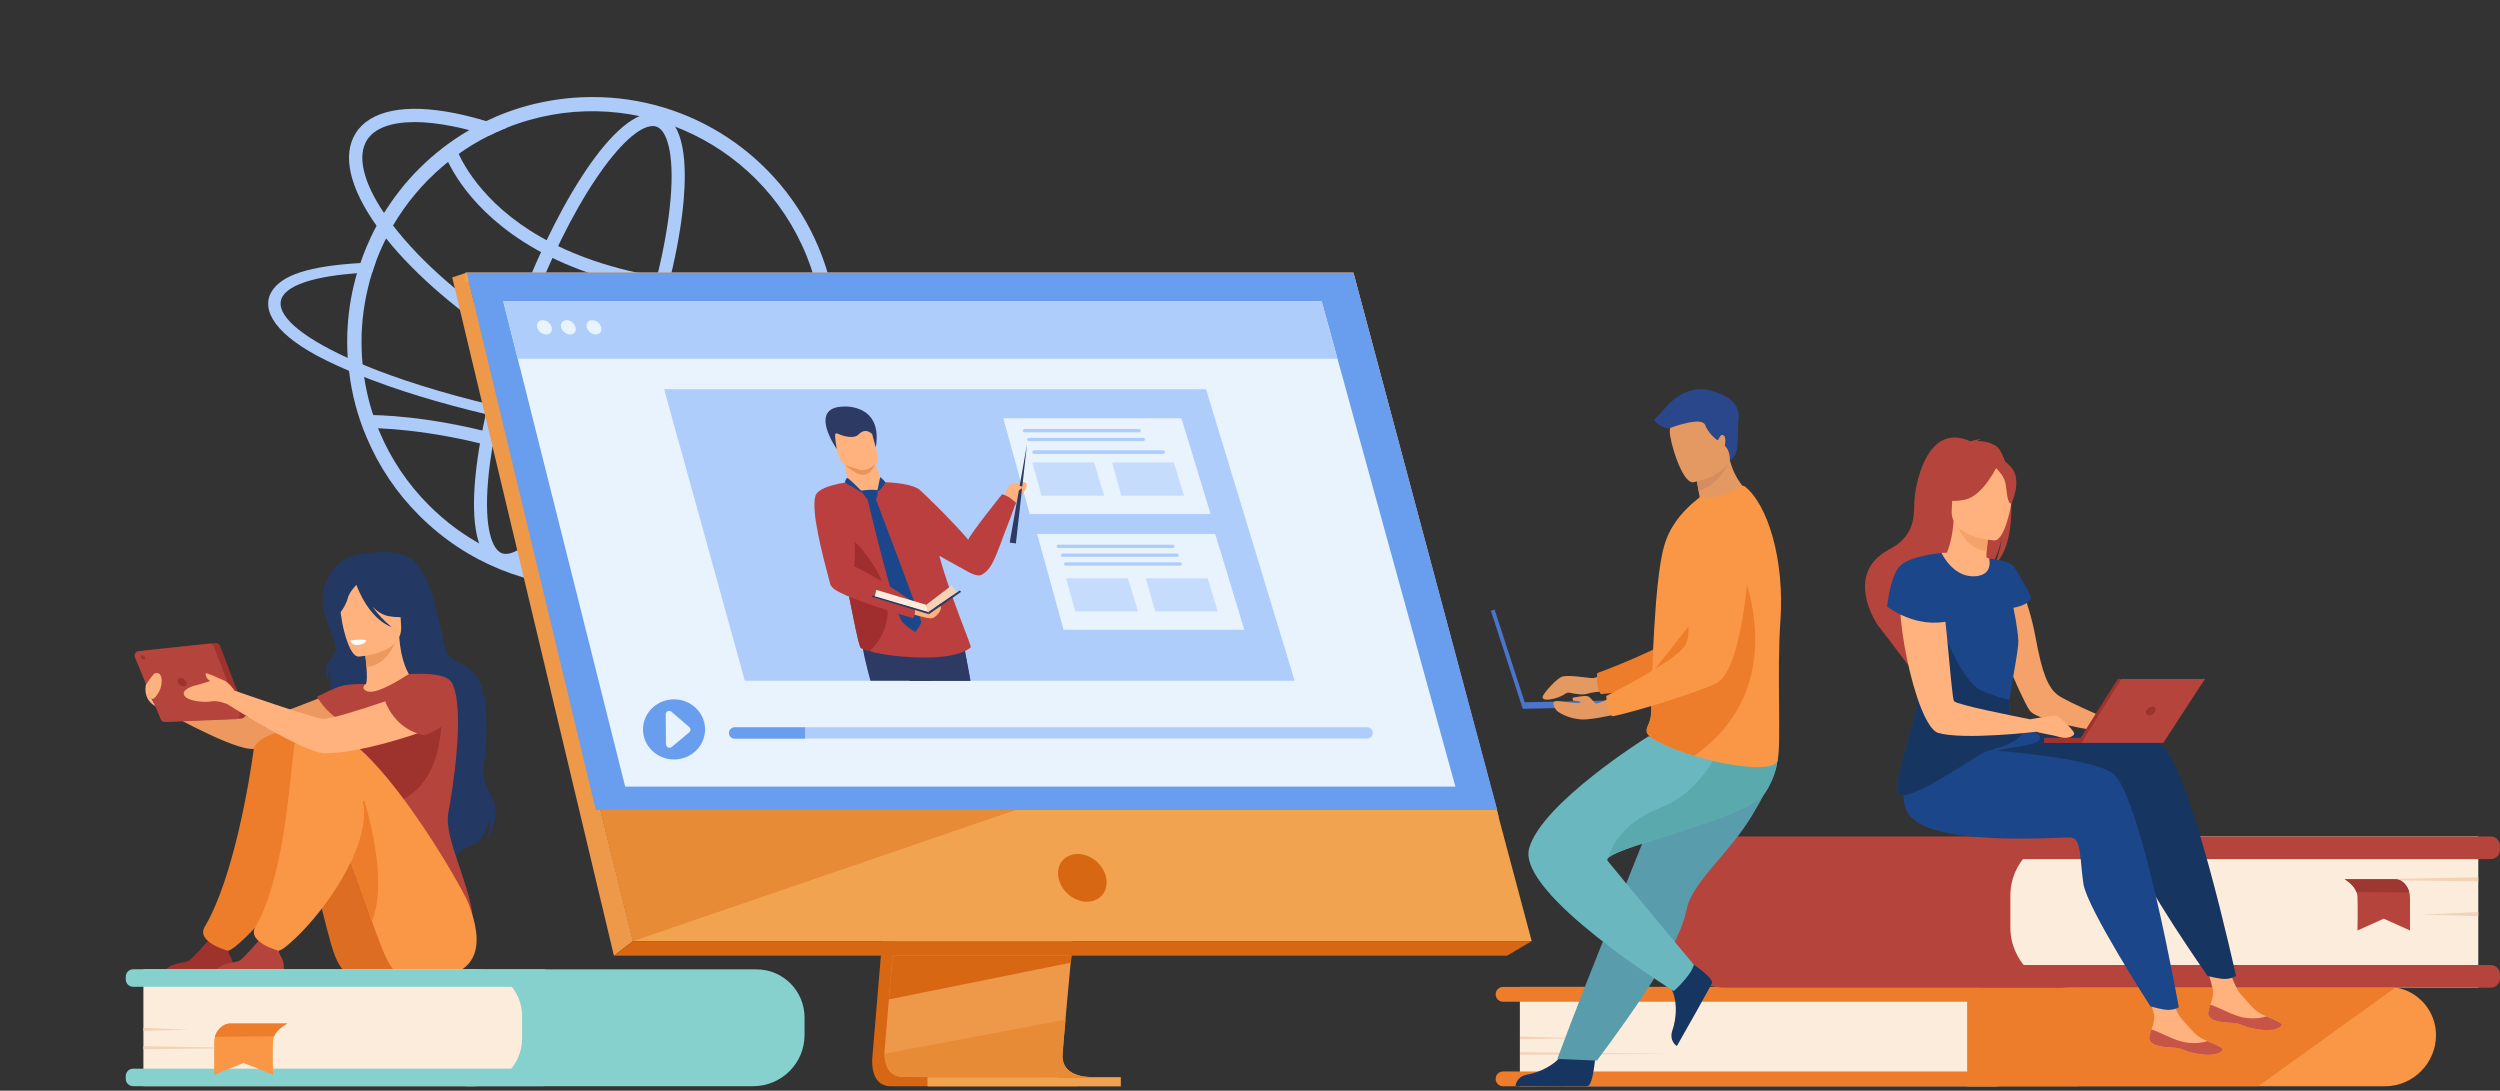 <?xml version="1.0" encoding="utf-8"?>
<!-- Generator: Adobe Illustrator 21.0.0, SVG Export Plug-In . SVG Version: 6.00 Build 0)  -->
<svg version="1.1" id="Layer_1" xmlns="http://www.w3.org/2000/svg" xmlns:xlink="http://www.w3.org/1999/xlink" x="0px" y="0px"
	 viewBox="0 0 2578.5 1124.9" style="enable-background:new 0 0 2578.5 1124.9;" xml:space="preserve">
<rect x="0" y="0" width="2578.5" height="1124.9" fill="#333333" stroke="none"/>
<style type="text/css">
	.st0{fill:#ED985F;}
	.st1{fill:#233862;}
	.st2{fill:#FFB27D;}
	.st3{fill:#B5453C;}
	.st4{fill:#DD6D22;}
	.st5{fill:#9E332E;}
	.st6{fill:#ED7D2B;}
	.st7{fill:#F99746;}
	.st8{fill:#FFFFFF;}
	.st9{fill:#ADCBF9;}
	.st10{fill:#FCECDB;}
	.st11{fill:#F4D2B8;}
	.st12{fill:#86D1CD;}
	.st13{fill:#D86713;}
	.st14{fill:#EE9849;}
	.st15{fill:#F1A34F;}
	.st16{fill:#E78B37;}
	.st17{fill:#699DEE;}
	.st18{fill:#E9F3FE;}
	.st19{fill:#AFCDFB;}
	.st20{opacity:0.6;fill:#AFCDFB;enable-background:new    ;}
	.st21{fill:#9E3732;}
	.st22{fill:#E49963;}
	.st23{fill:#163560;}
	.st24{fill:#599DAD;}
	.st25{fill:#6BB7BF;}
	.st26{fill:#5AA9AD;}
	.st27{fill:#D68D5D;}
	.st28{fill:#4A75CB;}
	.st29{fill:#2B478B;}
	.st30{fill:#F4A269;}
	.st31{fill:#C65447;}
	.st32{fill:#1C468A;}
	.st33{clip-path:url(#SVGID_2_);}
	.st34{fill:#2C3A64;}
	.st35{fill:#BC3F3F;}
	.st36{fill:#A02E2E;}
	.st37{fill:#E8945B;}
	.st38{fill:#D35C2B;}
</style>
<g id="Layer_2">
	<g id="Слой_2">
		<g id="girl_2">
			<path class="st0" d="M365.2,705c0,0-83.6,36.4-98.8,35.8s-108.7-28.5-108.7-28.5l2.4,16.1c0,0,72.2,41.5,97.4,43.9
				c24.8,2.3,109.8-22.3,118-27.5S389,710.3,365.2,705z"/>
			<path class="st1" d="M377.8,571c0,0,30.8-5.9,46.2,5.4c27.8,20.3,29.3,90.4,39.7,100.8s35.6,6,37.8,60s-10,58.5,4.6,82.6
				s-6.2,48.2-6.2,48.2s8.5-13.3,4.9-22.9c0,0-3.5,21.2-17,26.2s-15.5,8.6-17.6,15.9c0,0-114.9-58.9-115-100.6
				s-22.6-83.1-11.6-101.2c0,0-4.9,7.7-5.5,16.3c0,0-6.6-12.7,4.9-24.5s-13.5-36.3-9.8-64.6C335.7,593.2,349.4,571.9,377.8,571z"/>
			<path class="st2" d="M355.1,744.8c7.3,5.1,16.5,9.3,28.1,12c43.3,10,59.9-26.6,66.2-51.7c-4.5-2.5-9.5-4-14.7-4.5
				c-3.1-0.4-6.4-0.6-9.2-0.8c-4.9-3.7-12.1-19-13.7-42.6l-2,0.5l-34.1,9.3c0,0,1.6,10.9,2.3,21.1c0.6,8,0.7,15.7-0.8,17.6
				c-2.7,0.6-4.3,1-4.3,1l0,0C372.3,707.4,362.4,723.7,355.1,744.8z"/>
			<path class="st0" d="M375.6,667c0,0,1.6,10.8,2.3,21.1c19.3-1.9,28.3-20.4,31.8-30.5L375.6,667z"/>
			<path class="st2" d="M369.8,677.2c0,0,45.9-2.5,43.9-31.1s2.5-48.1-26.8-47.7s-34.3,11.7-36,21.4S357.8,677.1,369.8,677.2z"/>
			<path class="st1" d="M351.1,603.8c6.5-9.1,12-7.6,15.1-5.2c24.1-15.6,41.7,3.6,41.7,3.6c2.9,12.4,10.1,23.3,20.2,31
				c0,0-8,5.8-27.6,2.2c-6-1.1-11.5-4.9-16.4-9.7c5.7,7.9,12.4,15.1,20,21.2c-23.8-9-35.3-40.3-36.5-43.7c-2.6,2.7-7.7,8.6-9,14
				c-1.8,7.4-9.4,19.1-13.8,18.9C344.9,636.1,341.4,617.4,351.1,603.8z"/>
			<path class="st3" d="M462.4,838.1c4.1-21.2,17.7-105.9,4.1-133.1c-4.9-9.8-23.9-10.7-44.8-9.8c-6.5,4.2-31.3,20.1-41.5,18.1
				c-0.2-0.1-0.4-0.1-0.6-0.1c-4.8-1.2-6.6-4.6-2.6-7.5c-7.8-0.5-15.6,0-23.2,1.4c-7.3,1.4-26.8,11.5-26.8,11.5s9.9,17.8,24.4,24
				c-2.5,22.1,1.2,31.9,24.2,83c19.4,43.2-2.6,82.1-2.6,82.1s114.2,91.8,114.8,45C488.2,917.5,457.1,865.2,462.4,838.1z"/>
			<path class="st4" d="M367.3,1007.4c-6.2-0.7-11.8-4.1-15.3-9.3c-0.6-0.8-1.1-1.7-1.8-2.7c-13-19.7-18.1-79.9-47.3-144.1
				c-7.1-15.6-32.7-18.4-39.6-36.1c0,0-17.2-57.2,32.8-58.9s133.8,159.3,135.2,176.2C432.6,948.9,464.4,1018.4,367.3,1007.4z"/>
			<path class="st5" d="M168.7,1006.1h71.1c0,0,2.7-11.3-2-19.1c-4.1-6.8-2.5-10.7,0.5-16.4c-3.8,1.6-7.9,2.4-12,2.3
				c-3.5-0.2-7.3-1.8-10.6-3.7c-3.1,3.5-16.2,18.3-20.3,21.3C190.8,993.8,170.1,992.6,168.7,1006.1z"/>
			<path class="st5" d="M454.9,727.2c0,0,9.3,84.2-50.8,101.9s-77.1-77.5-28.6-84.3S454.9,727.2,454.9,727.2z"/>
			<path class="st6" d="M261.7,772.9c-4.3,32.1-21,133.5-50.5,182.9c-9.5,15.9,24,24.9,24.1,24.8c4.5-1.2,12-8.3,15.4-11.4
				c24-21.6,72.6-82.7,72.6-131.7c0-23.9,0.4-69.5-17-81.1C295.7,749.2,263.4,760.1,261.7,772.9z"/>
			<path class="st7" d="M409.7,1006.1c0,0-2.6-3.7-7.2-10.6c-5.5-8.3-11.5-24.6-18.9-45.5c-7.7-21.9-16.9-48.9-28.3-77
				c-3.5-8.7-7.3-17.4-11.3-26.2c-7.1-15.6-26.7-13.5-33.7-31.1c0,0-27.2-61.2,22.8-62.9S478,916.6,483.5,932.6
				C489.6,950.1,518.7,1022.9,409.7,1006.1z"/>
			<path class="st3" d="M220.9,1006.1H292c0,0,2.7-11.3-2-19.1c-4.1-6.8-2.5-10.7,0.5-16.4c-3.8,1.6-7.9,2.4-12,2.3
				c-3.5-0.2-7.3-1.8-10.6-3.7c-3.1,3.5-16.2,18.3-20.3,21.3C243.1,993.8,222.3,992.6,220.9,1006.1z"/>
			<path class="st6" d="M383.6,950c-7.7-21.9-16.9-48.9-28.3-77c3-21.3,9.4-39.9,20.3-47.4C375.6,825.5,401.9,907,383.6,950z"/>
			<path class="st7" d="M303.3,770.6c-4.3,32.1-10.3,135.7-39.8,185.2c-9.5,15.9,24,24.9,24.1,24.8c4.5-1.2,12-8.3,15.4-11.4
				c24-21.6,72.6-82.7,72.6-131.7c0-23.9-28-67.6-45.4-79.2C319.5,751.1,305,757.9,303.3,770.6z"/>
			<path class="st5" d="M149.3,670.9l72.8-7.7c2.1-0.2,4.1,1,4.9,3l26.1,68.5c0.9,2.5-0.4,5.2-2.8,6.1c-0.4,0.2-0.9,0.3-1.4,0.3
				l-72.3,2.9c-2,0.1-3.8-1.1-4.5-2.9l-26.7-63.7c-1-2.4,0.1-5.2,2.5-6.2C148.3,671,148.8,670.9,149.3,670.9z"/>
			<path class="st3" d="M143,671.6l72.8-7.7c2.1-0.2,4.1,1,4.9,3l26.1,68.5c0.9,2.5-0.4,5.2-2.8,6.1c-0.4,0.2-0.9,0.3-1.4,0.3
				l-72.3,2.9c-2,0.1-3.8-1.1-4.5-2.9l-26.6-63.7c-1.1-2.3,0-5.1,2.3-6.1C142,671.7,142.5,671.6,143,671.6z"/>
			<path class="st5" d="M183.3,703.5c-0.9-2.4,0.4-4.4,2.8-4.4c2.7,0.2,5,1.9,6,4.4c0.9,2.4-0.4,4.4-2.8,4.4
				C186.6,707.7,184.2,706,183.3,703.5z"/>
			<path class="st5" d="M145.1,678c-0.4-1.2,0.2-2.2,1.4-2.2c1.3,0.1,2.5,1,3,2.2c0.4,1.2-0.2,2.2-1.4,2.2
				C146.7,680.1,145.6,679.2,145.1,678z"/>
			<path class="st2" d="M449.3,705c0,0-101,37.2-116.1,36.4c-9.8-0.5-91.3-29.1-91.3-29.1s-6-9.3-12.6-11.2c0,0-11.6-5.3-14.9-6.3
				s-2.6,0-1.7,3.2c0.5,1.6,2.4,3.2,4,4.5c-5.6,1.5-11.1,3.6-13.6,4.1c-4.3,0.8-16.6,4.8-12.9,10.8s20.5,7.3,27.8,6
				s16.6,2.9,16.6,2.9s79.3,51,101.1,50.7c43.1-0.5,115.7-26.9,123.9-32.1C467.8,739.5,473.1,710.3,449.3,705z"/>
			<path class="st2" d="M150.5,706.3c0,0,7.3-11.6,9.7-12c7.3-1.4,7.3,8.2,5.7,14.3c-1.7,6.6-7.3,12.9-8.8,12.4
				S148.7,712.4,150.5,706.3z"/>
			<path class="st2" d="M150.2,708.6c0,0-2.3,13,10,19.7L150.2,708.6z"/>
			<path class="st8" d="M361.2,660.8c0,0,4.3-1.7,16.6-0.7c0,0-0.6,4.8-9.7,5.2C365.1,665.3,362.3,663.5,361.2,660.8z"/>
			<path class="st3" d="M397.3,723.3c0,0,9,28.6,40,35.1c0,0,51.2-15.8,25.7-50.7C463,707.8,437.8,689,397.3,723.3z"/>
		</g>
		<path class="st9" d="M372.8,352.9c0-2.9,0.1-5.8,0.1-8.7c0.8-21.5,4.5-42.7,10.9-63.2c-5.4,0.2-10.6,0.5-15.6,0.8
			c-5.1,17.4-8.3,35.3-9.5,53.4c-0.4,5.4-0.6,10.8-0.6,16.2v1.4c0,5.5,0.2,10.9,0.5,16.3c4.9,2.3,10,4.5,15.3,6.7
			c-0.5-5.1-0.9-10.3-1-15.5C372.9,357.9,372.8,355.4,372.8,352.9z M844,254.5c-39.5-93.7-131.3-154.6-233-154.4
			c-33.8,0-67.3,6.7-98.5,19.8c-3.7,1.6-7.4,3.3-11,5c-6,2.9-11.9,6-17.5,9.3c-18.9,11-36.4,24.4-51.8,39.9c-3.3,3.2-6.4,6.5-9.5,10
			c-3.9,4.2-7.5,8.7-11,13.2c-5.6,7.2-10.8,14.7-15.7,22.4c-2.7,4.3-5.2,8.7-7.6,13.2c-3.8,7-7.2,14.2-10.3,21.6
			c-2.4,5.6-4.5,11.2-6.4,16.9c-1.2,3.5-2.3,6.9-3.3,10.5c-5.1,17.4-8.3,35.3-9.5,53.4c-0.4,5.4-0.6,10.8-0.6,16.2v1.4
			c0,5.5,0.2,10.9,0.5,16.3c0.3,4.4,0.7,8.9,1.2,13.3c2.7,23.7,8.8,46.9,18.2,68.8c12.7,30.1,31.1,57.4,54.2,80.4
			c98.6,98.8,258.7,98.9,357.4,0.3c0.1-0.1,0.2-0.2,0.3-0.3c22.5-22.4,40.5-48.9,53.1-78.1c0.3-0.8,0.7-1.6,1-2.4
			c1.4-3.3,2.8-6.7,4-10c10.6-28.3,16-58.2,15.9-88.4C864,319,857.1,285.6,844,254.5z M830.6,445.3c-0.1,0.1-0.1,0.2-0.1,0.3
			c-1.6,3.7-3.3,7.4-5.1,11.1c-25.2,52-68.5,93.1-121.7,115.6c-89.3,37.8-192.6,17.6-261.1-51c-21.8-21.7-39.1-47.4-51.1-75.7
			c-7.7-18.2-13-37.2-15.9-56.7c-0.7-4.3-1.2-8.6-1.6-13c-0.5-5.1-0.9-10.3-1-15.5c-0.1-2.5-0.1-4.9-0.1-7.4c0-2.9,0.1-5.8,0.1-8.7
			c0.8-21.5,4.5-42.7,10.9-63.2c1.1-3.5,2.2-6.9,3.5-10.3s2.6-7.1,4.1-10.5c2.1-4.9,4.3-9.7,6.7-14.4c2.2-4.5,4.6-8.9,7.1-13.2
			c7-11.9,15-23.2,24-33.8c3.7-4.4,7.6-8.6,11.6-12.7l1.7-1.7c18-18,38.7-33,61.4-44.4c4.7-2.4,9.4-4.6,14.3-6.6
			c1.3-0.6,2.6-1.1,3.9-1.6c122.1-49,260.8,10.3,309.9,132.4C855.4,322.4,854.9,387.5,830.6,445.3L830.6,445.3z"/>
		<path class="st9" d="M891,403.9l-19.6-0.5c6.3,8.2,7.7,15.7,3.8,22c-3.9,6.5-13.3,11.8-27.3,15.9c-5.1,1.5-10.9,2.8-17.3,4
			c-17.1,3.1-38.5,4.9-63.5,5.1c-63.2,0.8-141.6-7.8-220.8-24.1c-53.3-11-102.6-24.5-143.9-39.4c-6.3-2.2-12.4-4.6-18.2-6.9
			c-3.5-1.3-6.9-2.8-10.2-4.2c-5.3-2.2-10.4-4.4-15.3-6.7c-3.5-1.5-6.8-3.1-10.1-4.7c-45.5-22.2-66.3-43.6-57-58.9
			c7.5-12.3,34.9-20.7,76.7-23.7c5-0.3,10.2-0.6,15.6-0.8c1.1-3.5,2.2-6.9,3.5-10.3c-5.5,0.1-10.7,0.4-15.8,0.6
			c-52.8,3.1-81,12.4-91.3,29.2c-11.9,19.6,4.4,45.9,56.5,71.4c7.2,3.5,14.9,7,23,10.5c5.1,2.1,10.3,4.2,15.7,6.4
			c2.5,1,5,1.9,7.5,2.9c6.2,2.3,12.5,4.6,18.9,6.9c40.6,14.1,87.8,26.8,138.5,37.2c70.9,14.5,141.4,23.1,201.7,24.5
			c8.9,0.3,17.5,0.3,25.8,0.2c21.6-0.3,40.9-1.5,57.4-3.9c6.2-0.8,12.1-1.9,17.5-3c25.7-5.3,42.7-13.7,49.4-24.7
			C897,421.3,896.5,412.9,891,403.9z"/>
		<path class="st9" d="M783,397.6c-0.2,0.5-0.5,0.9-0.8,1.3c-7.7,12.3-25,18.6-49.3,18.6c-11.6,0-24.8-1.5-39.4-4.4
			c-47.8-9.7-104.3-34.1-159.1-68.6c-53.9-33.9-99.6-73.6-129-111.9c-0.5-0.7-1-1.3-1.5-2c-2.8-3.7-5.4-7.4-7.8-10.9
			c-21.5-31.9-27.9-58.9-17.6-75.2c7.7-12.3,25-18.6,49.3-18.6c11.6,0,24.8,1.5,39.4,4.4c5.5,1.1,11.2,2.4,16.9,3.9
			c6.5,1.7,13.2,3.7,20,5.9c4.7-2.4,9.5-4.6,14.4-6.6c1.3-0.5,2.6-1.1,3.9-1.6c-7-2.5-13.9-4.8-20.7-6.9c-10.9-3.3-21.5-6-31.7-8.1
			c-51.6-10.5-88.2-3.2-103.1,20.4c-14.2,22.5-6.4,56.3,21.6,95.7c1.4,2,2.9,4,4.5,6.1c1.7,2.3,3.5,4.6,5.3,6.9
			c30.5,38.1,75.9,77,128.8,110.4c56.2,35.4,114.3,60.4,163.7,70.4c13.8,2.9,27.9,4.5,42.1,4.7c29.5,0,50.6-8.5,61-25.1
			c1.7-2.7,3.1-5.7,4.2-8.7L783,397.6L783,397.6z"/>
		<path class="st9" d="M521.8,584.7c-2.9,0-5.8-0.5-8.6-1.5c-43.4-15.7-23.3-144.1,17.6-256.8c37.8-104.3,98.9-209.8,142.6-209.8
			c2.9,0,5.8,0.5,8.6,1.5c24.7,9,26.2,53.2,23.1,88.7c-4.1,47.4-18.6,107.2-40.7,168.1C626.5,479.1,565.4,584.7,521.8,584.7z
			 M673.3,130c-27.4,0-84.9,76.9-130,201c-21.7,59.9-35.9,118.4-39.9,164.7c-4.3,49.8,4.6,71.4,14.3,74.9c1.3,0.5,2.6,0.7,4,0.7
			c27.4,0,84.9-76.9,130-201c21.7-59.9,35.9-118.4,39.9-164.7c4.3-49.8-4.6-71.4-14.3-74.9C676,130.2,674.6,130,673.3,130z"/>
		<path class="st9" d="M780.5,307c-48.3,0-92.5-4.6-131.9-13.7c-47.1-10.9-87.7-28.4-120.5-51.9c-56.4-40.4-70.3-84.4-70.9-86.3
			l12.8-3.9c0.1,0.4,13.5,42.2,66.8,79.9c49.5,35.1,144.4,73.9,315.7,59.3l1.1,13.3C828.4,305.9,803.9,307,780.5,307z"/>
		<path class="st9" d="M733,570c-93.7-69.7-186.2-101-247.3-114.9c-66.1-15-110.3-13.6-110.7-13.6l-0.5-13.4
			c1.9-0.1,46.4-1.5,114.2,13.9c62.4,14.2,156.8,46.1,252.4,117.2L733,570z"/>
		<path class="st7" d="M2512.5,1067.5c0,29.2-23.7,52.9-52.9,52.9h-430.7v-102.5h433.9c2.7,0,5.4,0.2,8,0.6
			C2494.8,1022.4,2512.4,1043.1,2512.5,1067.5z"/>
		<path class="st10" d="M2108.8,1068.5c0,13.7-5.4,26.8-15,36.5l-0.2,0.2c-9.7,9.7-22.9,15.2-36.6,15.2h-489.4v-102.5h490.5
			c13.7,0,26.8,5.5,36.3,15.3C2103.7,1042.6,2108.8,1055.2,2108.8,1068.5z"/>
		<path class="st6" d="M2149.5,1112.7c0,2-0.8,3.9-2.2,5.4c-1.4,1.5-3.4,2.3-5.4,2.3h-591.6c-4.2,0-7.7-3.4-7.7-7.6
			c0-2.1,0.8-4.1,2.3-5.5c1.4-1.4,3.4-2.2,5.4-2.2h591.6c4.1-0.1,7.5,3.2,7.6,7.3C2149.5,1112.5,2149.5,1112.6,2149.5,1112.7z"/>
		<path class="st6" d="M2149.5,1025.5c0,2-0.8,3.9-2.2,5.4c-1.4,1.5-3.4,2.3-5.4,2.3h-591.6c-4.2,0-7.7-3.4-7.7-7.6
			c0-2.1,0.8-4.1,2.3-5.5c1.4-1.4,3.4-2.2,5.4-2.2h591.6c4.1-0.1,7.5,3.2,7.6,7.3C2149.5,1025.3,2149.5,1025.4,2149.5,1025.5z"/>
		<polygon class="st11" points="1567.7,1069.1 1633.3,1070.8 1567.7,1071.8 		"/>
		<polygon class="st11" points="1567.7,1085.2 1723.8,1086.9 1567.7,1087.9 		"/>
		<path class="st6" d="M2470.8,1018.4l-141.6,101.9h-300.3v-102.5h433.9C2465.4,1017.8,2468.1,1018,2470.8,1018.4z"/>
		<path class="st12" d="M777,1120.3H480.8V999.8h299.4c27.4,0,49.6,22.2,49.6,49.6c0,0,0,0,0,0v18.1
			C829.8,1096.6,806.2,1120.2,777,1120.3C777,1120.3,777,1120.3,777,1120.3z"/>
		<path class="st10" d="M489.2,1120.3H147.9V999.8h342.4c26.6,0,48.2,21.6,48.2,48.2v23.1C538.4,1098.3,516.4,1120.3,489.2,1120.3
			C489.2,1120.3,489.2,1120.3,489.2,1120.3z"/>
		<path class="st12" d="M560.2,1120.3H137.4c-4.3,0-7.7-3.4-7.7-7.7v-2.7c0-4.3,3.4-7.7,7.7-7.7h422.8c4.3,0,7.7,3.4,7.7,7.7v2.7
			C567.8,1116.8,564.4,1120.2,560.2,1120.3z"/>
		<path class="st12" d="M560.2,1017.8H137.4c-4.3,0-7.7-3.4-7.7-7.7l0,0v-2.7c0-4.3,3.4-7.7,7.7-7.7c0,0,0,0,0,0h422.8
			c4.3,0,7.7,3.4,7.7,7.7l0,0v2.7C567.8,1014.3,564.4,1017.7,560.2,1017.8z"/>
		<polygon class="st11" points="147.9,1060.1 195.2,1062.1 147.9,1063.3 		"/>
		<polygon class="st11" points="147.9,1079 260.5,1081 147.9,1082.2 		"/>
		<path class="st13" d="M943.9,565.7l-44,522.9c0,0-4.6,31.7,19,31.8c38.8,0.1,192.9,0,192.9,0s-29.2-6.6-28.8-21.4
			c0.4-17.5,51.4-538.1,51.4-538.1L943.9,565.7z"/>
		<path class="st14" d="M1124.4,1110.8c-7.6,0-154.9,0.5-192.6,0c-16.5-0.2-19.3-14.6-19.5-24c-0.1-2.6,0.1-5.2,0.5-7.8l1.1-13.6
			l2.9-34.6l2.6-30.6l3.3-39.3l2.8-33.2l31.2-371.5l190.5-4.9c0,0-21.5,217.9-36.7,376.5c-1.7,17.7-3.3,34.6-4.8,50.4
			c-0.5,5-0.9,10-1.4,14.8c-1.4,15-2.7,28.8-3.8,41c-0.6,6.4-1.1,12.4-1.6,17.8c-1.9,21.4-3.1,35-3.1,37.6c0,1.4,0.1,2.8,0.4,4.2
			C1099.3,1110.3,1121.5,1110.8,1124.4,1110.8z"/>
		<polygon class="st15" points="481.3,281.2 588.4,711.4 603,770.3 652.9,970.7 1579.8,970.7 1395.9,281.2 		"/>
		<polygon class="st14" points="481.3,281.2 466.4,286.1 633.2,985.7 652.9,970.7 		"/>
		<polygon class="st13" points="633.2,985.7 1554.3,985.7 1579.8,970.7 652.9,970.7 		"/>
		<rect x="956.6" y="1111" class="st15" width="199.4" height="9.5"/>
		<polygon class="st15" points="1534.9,843.7 1384.5,290.3 479.8,290.3 479.8,281.2 1395.9,281.2 1545.8,842.4 		"/>
		<polygon class="st13" points="1105.4,985.7 1104.4,992.9 916.8,1030.8 919.4,1000.2 920.6,985.7 		"/>
		<path class="st16" d="M1124.4,1110.8c-7.6,0-154.9,0.5-192.6,0c-16.5-0.2-19.3-14.6-19.5-24l186.7-35.1c-1.9,21.4-3.1,35-3.1,37.6
			c0,1.4,0.1,2.8,0.4,4.2C1099.3,1110.3,1121.5,1110.8,1124.4,1110.8z"/>
		<polygon class="st16" points="1060.1,831.1 652.9,970.7 603,770.3 		"/>
		<polygon class="st17" points="481.3,281.2 1395.9,281.2 1544.3,835.4 614.5,835.4 		"/>
		<path class="st13" d="M1140.9,905.4c-2.6-13.6-15.8-24.6-29.4-24.6s-22.5,11-19.8,24.6s15.8,24.6,29.4,24.6
			S1143.6,919,1140.9,905.4z"/>
		<polygon class="st18" points="1501.1,811.3 644.8,811.3 547.8,425 540.4,395.4 534,370.1 519.1,310.8 1363.2,310.8 1379.5,370.1 
			1386.5,395.4 1394.6,425 		"/>
		<polygon class="st19" points="1379.5,370.1 534,370.1 519.1,310.8 1363.2,310.8 		"/>
		<path class="st18" d="M554.1,337.6c-1-4.1,1.5-7.4,5.6-7.4c4.4,0.2,8.1,3.2,9.3,7.4c1,4.1-1.5,7.4-5.6,7.4
			C559,344.8,555.2,341.8,554.1,337.6z"/>
		<path class="st18" d="M578.7,337.6c-1-4.1,1.5-7.4,5.6-7.4c4.4,0.2,8.1,3.2,9.3,7.4c1,4.1-1.5,7.4-5.6,7.4
			C583.6,344.8,579.8,341.8,578.7,337.6z"/>
		<path class="st18" d="M605.2,337.6c-1-4.1,1.5-7.4,5.6-7.4c4.4,0.2,8.1,3.2,9.3,7.4c1,4.1-1.5,7.4-5.6,7.4
			C610.1,344.8,606.3,341.8,605.2,337.6z"/>
		<path class="st17" d="M663.2,752.3c0-17.1,14.3-31,32-31s32,13.9,32,31s-14.3,31-32,31S663.2,769.4,663.2,752.3z"/>
		<path class="st18" d="M692.6,734.1L711,750c1.4,1.2,1.6,3.4,0.4,4.8c-0.1,0.1-0.2,0.3-0.4,0.4l-18.1,15.2
			c-1.5,1.3-3.8,1.1-5.1-0.4c-0.5-0.6-0.8-1.4-0.9-2.2l-0.3-31.1C686.5,733.7,690.2,732.1,692.6,734.1z"/>
		<path class="st19" d="M1415.9,755.9c0,1.5-0.6,3-1.7,4.1c-1.1,1.1-2.6,1.7-4.1,1.7H757.8c-3.2,0-5.8-2.6-5.8-5.8
			c0-1.5,0.6-3,1.7-4.1c1.1-1.1,2.6-1.7,4.1-1.7h652.3C1413.3,750.1,1415.9,752.7,1415.9,755.9z"/>
		<path class="st17" d="M830.3,750.1v11.7h-72.6c-3.2,0-5.8-2.6-5.8-5.8c0-1.5,0.6-3,1.7-4.1c1.1-1.1,2.6-1.7,4.1-1.7h72.6V750.1z"
			/>
		<polygon class="st19" points="1335.3,702.1 768.2,702.1 704,470 699,452.2 694.8,437 685,401.4 1243.9,401.4 1254.7,437 
			1259.4,452.2 1264.8,470 		"/>
		<polygon class="st18" points="1248.6,530.2 1062.1,530.2 1041,453.9 1039.4,448.1 1038,443.1 1034.8,431.4 1218.5,431.4 
			1222.1,443.1 1223.6,448.1 1225.4,453.9 		"/>
		<polygon class="st20" points="1138.9,511.3 1074.2,511.3 1066.9,484.8 1066.3,482.8 1065.8,481.1 1064.7,477 1128.4,477 
			1129.7,481.1 1130.2,482.8 1130.8,484.8 		"/>
		<polygon class="st20" points="1221.2,511.3 1156.5,511.3 1149.2,484.8 1148.6,482.8 1148.2,481.1 1147,477 1210.7,477 1212,481.1 
			1212.5,482.8 1213.1,484.8 		"/>
		<path class="st19" d="M1174.8,445.9h-118.2c-0.9,0-1.7-0.8-1.7-1.7l0,0c0-0.9,0.8-1.7,1.7-1.7h118.2c0.9,0,1.7,0.8,1.7,1.7l0,0
			C1176.5,445.1,1175.7,445.9,1174.8,445.9C1174.8,445.9,1174.8,445.9,1174.8,445.9z"/>
		<path class="st19" d="M1179.2,455H1061c-0.9,0-1.7-0.8-1.7-1.7l0,0c0-0.9,0.8-1.7,1.7-1.7h118.2c0.9,0,1.7,0.8,1.7,1.7l0,0
			C1180.9,454.2,1180.1,455,1179.2,455z"/>
		<path class="st19" d="M1199.6,468.2h-133c-1-0.1-1.8-0.9-1.9-1.9l0,0c0.1-1,0.9-1.8,1.9-1.9h133c1,0.1,1.8,0.9,1.9,1.9l0,0
			C1201.5,467.3,1200.6,468.2,1199.6,468.2L1199.6,468.2z"/>
		<polygon class="st18" points="1283.4,649.6 1097,649.6 1075.9,573.2 1074.2,567.4 1072.9,562.4 1069.6,550.7 1253.4,550.7 
			1256.9,562.4 1258.5,567.4 1260.2,573.2 		"/>
		<polygon class="st20" points="1173.7,630.6 1109,630.6 1101.7,604.2 1101.2,602.2 1100.7,600.4 1099.6,596.4 1163.3,596.4 
			1164.5,600.4 1165,602.2 1165.7,604.2 		"/>
		<polygon class="st20" points="1256,630.6 1191.4,630.6 1184,604.2 1183.5,602.2 1183,600.4 1181.9,596.4 1245.6,596.4 
			1246.8,600.4 1247.4,602.2 1248,604.2 		"/>
		<path class="st19" d="M1209.7,565.2h-118.2c-0.9,0-1.7-0.8-1.7-1.7l0,0c0-0.9,0.8-1.7,1.7-1.7h118.2c0.9,0,1.7,0.8,1.7,1.7l0,0
			C1211.4,564.4,1210.6,565.2,1209.7,565.2C1209.7,565.2,1209.7,565.2,1209.7,565.2z"/>
		<path class="st19" d="M1214.1,574.3h-118.2c-0.9,0-1.7-0.8-1.7-1.7l0,0c0-0.9,0.8-1.7,1.7-1.7h118.2c0.9,0,1.7,0.8,1.7,1.7l0,0
			C1215.7,573.5,1215,574.2,1214.1,574.3z"/>
		<path class="st19" d="M1217.3,583.4h-118.2c-0.9,0-1.7-0.8-1.7-1.7l0,0c0-0.9,0.8-1.7,1.7-1.7h118.2c0.9,0,1.7,0.8,1.7,1.7l0,0
			C1218.9,582.6,1218.2,583.3,1217.3,583.4z"/>
		<path class="st7" d="M296.4,1055.7c0,0-10.3,4.9-13.7,13.1c-0.6,1.4-1,2.9-1.1,4.5c-0.6,10.8,0,35.2,0,35.2l-30.4-12.2l-30.3,12.2
			v-33.1c-0.1-6.3,2.6-12.3,7.4-16.4c2.3-2.1,5.3-3.3,8.4-3.4h59.7L296.4,1055.7z"/>
		<path class="st6" d="M296.4,1055.7c0,0-10.3,4.9-13.7,13.1l-61,0.5c1.8-7.1,7.7-12.5,15-13.6H296.4z"/>
		<path class="st3" d="M1780.3,1018.7h364.5v-156h-368.6c-34.6,0-62.7,28.1-62.7,62.7v26.5
			C1713.5,988.7,1743.4,1018.7,1780.3,1018.7C1780.2,1018.7,1780.3,1018.7,1780.3,1018.7z"/>
		<path class="st10" d="M2135.8,1018.7h420.3v-156h-421.7c-33.6,0-60.9,27.2-60.9,60.9c0,0,0,0,0,0v32.7
			C2073.4,990.7,2101.3,1018.6,2135.8,1018.7C2135.7,1018.7,2135.7,1018.7,2135.8,1018.7z"/>
		<path class="st3" d="M2046.9,1018.7h521.9c5.4,0,9.7-4.3,9.7-9.7v-4c0-5.4-4.3-9.7-9.7-9.7h-521.9c-5.4,0-9.7,4.3-9.7,9.7v4
			C2037.2,1014.3,2041.5,1018.7,2046.9,1018.7z"/>
		<path class="st3" d="M2046.9,886.1h521.9c5.4,0,9.7-4.3,9.7-9.7v-4c0-5.4-4.3-9.7-9.7-9.7h-521.9c-5.4,0-9.7,4.3-9.7,9.7v4
			C2037.2,881.7,2041.5,886,2046.9,886.1z"/>
		<polygon class="st11" points="2556.1,940.7 2497.6,943.4 2556.1,944.9 		"/>
		<polygon class="st11" points="2556.1,904.8 2416.9,907.5 2556.1,909 		"/>
		<path class="st3" d="M2418.3,906.9c0,0,9.2,4.9,12.2,13.1c0.5,1.4,0.9,3,1,4.5c0.5,10.8,0,35.2,0,35.2l27.1-12.2l27.1,12.2v-33.1
			c0-6.3-2.3-12.4-6.6-16.3c-2.1-1.9-4.6-3.4-7.5-3.4H2418.3z"/>
		<path class="st21" d="M2418.3,906.9c0,0,9.2,4.9,12.2,13.1l54.4,0.5c0,0-2.1-11.6-13.4-13.6H2418.3z"/>
		<path class="st22" d="M1667.6,688.4c0,0-19.4,11-24.8,11s-26.7-4.1-32.6-1.1s-16.7,15.2-18.7,19.2c-3.6,7.2,14.6,4,23.2-2.1
			c1.2-0.9,2.8-1.2,4.3-0.9c4.5,1,13.7,2.7,18.2,1c6-2.2,37.7-4.7,37.7-4.7L1667.6,688.4z"/>
		<path class="st23" d="M1645.7,1086.3c0,0-2.1,33.6-8.6,34.1c-0.9,0.1-33,0.1-33,0.1l-41-0.2c0,0,0.3-9.9,12.3-12
			s32.1-10.5,39.3-26.4C1622.3,1065.2,1645.7,1086.3,1645.7,1086.3z"/>
		<path class="st6" d="M1815,538.4c0,0-20.1,142.7-53.3,155.5c-16.4,6.3-88.9,20.6-110.4,22c0,0-5.3-4.3-4-21.6
			c0,0,76-27.9,86.8-43.1c16.1-22.6-10-92.2,10.2-113.4S1798.4,507.5,1815,538.4z"/>
		<path class="st24" d="M1808.3,839.1c-5.9,9.8-12.4,19.2-19.6,28.1c-21.6,27.2-45.1,49.7-49.2,71c-0.9,4.6-2.2,9.2-3.8,13.6
			c-1.8,5.2-3.9,10.3-6.3,15.3c-9.2,19.9-22.9,42.2-36.5,62.5c-23.6,35-45.9,64.3-45.9,64.3l-40.8-1.7c1.6-4.1,19.4-52.5,43.2-111.6
			c9.7-24,19.9-49.5,29.8-74.1c1.3-3.3,2.6-6.6,3.9-9.8c3-7.5,6-14.9,8.9-22.2c22.3-55.5,40.1-99.7,40.1-99.7s89.3-33.8,98.5-11.9
			C1838.5,780.8,1832.2,798.5,1808.3,839.1z"/>
		<path class="st23" d="M1740.1,990.2c0,0,28.4,18.2,25.6,24.1c-0.4,0.8-16,28.9-16,28.9l-20.2,35.7c0,0-8.5-5.1-4.5-16.5
			s6.4-33.1-3.9-47.2C1710.3,1000.3,1740.1,990.2,1740.1,990.2z"/>
		<path class="st25" d="M1726.3,1022.2c0,0,17.7-15.6,20.8-27.1c0,0-73-87.5-88.9-107.1c-0.7-0.9-0.5-1.9,0.4-3
			c12-13.5,144.8-40.9,162.2-67.9c5.2-7.9,9-16.7,11.2-25.9c3.9-16.5,0.8-27.9,0.8-27.9l-132.7-3.8c0,0-110.5,68.8-123,115.7
			S1726.3,1022.2,1726.3,1022.2z"/>
		<path class="st26" d="M1658.7,885c12-13.5,144.8-40.9,162.2-67.9c5.2-7.9,9-16.7,11.2-25.9v-16.8l-56.4-8.9c0,0-16,49.2-63.4,67.7
			C1668,850.5,1659.5,881.2,1658.7,885z"/>
		<path class="st22" d="M1736.5,529.4c26.8,6.9,71.3-17.9,71.3-17.9s-17.3-11.6-23.7-37.1c-0.3-1.3-0.6-2.6-0.9-4
			c-2.8-0.6-8.1-1.7-13.8-2.9l-20.5,18.4c0.6,7,1.6,13.9,3,20.7c0.4,2.3,1,4.7,1.5,7.4C1746.8,518,1741.1,523.2,1736.5,529.4z"/>
		<path class="st7" d="M1836.3,640.7c-3.8,51.7,1.2,130.4-3.1,144c-3.8,11.8-46.7,4.8-63.8,0.8c-6.3-1.5-14-3.5-21.9-6
			c-22.1-6.8-46.2-16.6-48.8-23.9c-0.1-0.3-0.2-0.5-0.2-0.8c-0.2-1-0.2-2,0-3c0.9-3.7,4.2-7.7,4.6-16.9c0.4-10.2,0.4-22.3,0.8-35.2
			c0-1.5,0-3,0.2-4.5v-1.3c0.4-14.4,1.1-29.6,2-44.7c0.6-9.5,1.2-18.8,1.9-27.8c1.9-23.2,4.5-43.8,8-56.8
			c5.6-21.2,18-35.1,29.3-45.2l8.2-7c9.1,2,19.9,0.7,29.6-3.9c10.5-5,14.2-8.6,16-7.2C1823.3,519.9,1840.8,577.4,1836.3,640.7z"/>
		<path class="st6" d="M1747.4,779.5c-22.1-6.8-46.2-16.6-48.8-23.9c-0.1-0.3-0.2-0.5-0.2-0.8v-3c0.9-3.7,4.2-7.7,4.6-16.9
			c0.4-10.2,0.4-22.3,0.8-35.2c0-1.5,0-3,0.2-4.5v-1.3l89.4-113.9C1793.4,579.9,1853.5,705.1,1747.4,779.5z"/>
		<path class="st27" d="M1749,485.8c0.6,7,1.6,13.9,3,20.7c20-6.5,29.1-24.6,32.1-32.2c-0.3-1.3-0.6-2.6-0.9-4
			c-2.8-0.6-8.1-1.7-13.8-2.9L1749,485.8z"/>
		<path class="st22" d="M1746.3,497.4c0,0,43.7-7.3,38.7-34.4s-2.7-46.3-30.7-42.8s-31.6,14.8-32.1,24.3S1734.8,498.6,1746.3,497.4z
			"/>
		
			<rect x="1554.1" y="626.7" transform="matrix(0.951 -0.309 0.309 0.951 -133.885 514.139)" class="st28" width="4" height="106"/>
		
			<rect x="1570.5" y="723" transform="matrix(1 -2.129141e-02 2.129141e-02 1 -15.096 34.787)" class="st28" width="111.3" height="6.7"/>
		<path class="st22" d="M1679.6,733.6c0,0-35.7,9.4-49.1,8.4s-24.5-7.4-26.2-10.7s-5.2-9.2,3.9-8.1s21.6,3,22,1.3s-7.4-1.6-7.4-1.6
			s-2.4-3.4,0.6-3.6s11.7-2.5,14.9-0.9s6.2,7.6,8.6,7.3s29.9-12.4,29.9-12.4L1679.6,733.6z"/>
		<path class="st7" d="M1806.2,544.2c0,0-4.2,144.1-35.9,160.5c-15.6,8.1-86.1,30.3-107.3,34.1c0,0-5.7-3.7-6.3-21
			c0,0,72.4-36.1,81.5-52.4c13.5-24.2-20.1-90.6-2.4-113.9S1786.2,515.4,1806.2,544.2z"/>
		<path class="st29" d="M1784.2,474.3c0,0,0.5-9.3-5.2-14.6c0,0,2-9.3-1.7-10.9s-4.5,6.3-6.2,5.1s-9.2-7.1-12.5-15.7
			s-32.8,1.8-36.2,3.4s-14.5-4.1-16.7-8.8c0,0,6.2-4.9,8.9-8.6s22.1-28.6,49.2-21.5s30.8,20,29.2,31.1S1795.3,470.6,1784.2,474.3z"
			/>
		<path class="st30" d="M2077.7,593.9c0,0,13.9,20.5,21.8,63.6c6.9,37.8,13,51.7,23,59.4s65.7,30.6,65.7,30.6l-4.2,9.8
			c0,0-81.7-11.1-90.8-24.8s-44.1-94.3-41.4-112.8S2077.7,593.9,2077.7,593.9z"/>
		<path class="st2" d="M2277.6,1044.3c-0.7,8,10.4,9.9,23.2,10.5s9,3.3,26.6,6.5s24.6-1.6,25.9-4c1.1-2.1-7-5.4-15.8-9.1
			c-1.1-0.5-2.2-0.9-3.3-1.4c-9.8-4.3-15.3-13.1-23-21.3c-7.2-7.7-14.1-32.5-14.1-32.5l-23.9-5.1c0,0,6.7,22.3,9,31.8
			c1.4,5.6-0.7,11.8-2.4,16.6C2278.7,1038.8,2277.9,1041.5,2277.6,1044.3z"/>
		<path class="st31" d="M2300.8,1054.9c12.8,0.6,9,3.3,26.6,6.5s24.6-1.6,25.9-4c1.1-2.1-7-5.4-15.8-9.1l-0.1,0.1
			c-8.7,2.5-17.9,2.6-26.7,0.3c-11.6-3.2-22.9-10.1-30.9-12.4c-1.1,2.6-1.8,5.2-2.2,8C2276.9,1052.3,2288,1054.2,2300.8,1054.9z"/>
		<path class="st23" d="M2039.5,760.8c0,0,158.9-12,188.8,6.9s77.9,238.8,77.9,238.8s-3,2.4-9.6,3.1c-6.2,0.7-19.7-3-19.7-3
			s-69-98.4-73.8-123.2s-3.7-46.9-14.7-47.5s-148.9,16.8-169.8-20s-3.6-73.1-3.6-73.1L2039.5,760.8z"/>
		<path class="st2" d="M2216.8,1069.9c-0.7,8,10.4,9.9,23.2,10.5s9,3.3,26.6,6.5s24.6-1.6,25.9-4c1.1-2.1-7-5.4-15.8-9.1
			c-1.1-0.5-2.2-0.9-3.3-1.4c-9.8-4.3-15.3-13.1-23-21.3c-7.2-7.7-14.1-32.5-14.1-32.5l-23.9-5.1c0,0,6.7,22.3,9,31.8
			c1.4,5.6-0.7,11.8-2.4,16.6C2217.9,1064.4,2217.1,1067.1,2216.8,1069.9z"/>
		<path class="st31" d="M2240,1080.4c12.8,0.6,9,3.3,26.6,6.5s24.6-1.6,25.9-4c1.1-2.1-7-5.4-15.8-9.1l-0.1,0.1
			c-8.7,2.5-17.9,2.6-26.7,0.3c-11.6-3.2-22.9-10.1-30.9-12.4c-1.1,2.6-1.8,5.2-2.2,8C2216.1,1077.8,2227.2,1079.8,2240,1080.4z"/>
		<path class="st32" d="M2008.4,770.6c0,0,141.2,6.7,170.3,26.7s68.5,241.6,68.5,241.6s-3.1,2.3-9.7,2.7c-6.2,0.4-19.6-3.7-19.6-3.7
			s-65.1-101-69-126s-1.8-47-12.9-48s-149.5,11-168.9-26.6C1947.9,799.9,2008.4,770.6,2008.4,770.6z"/>
		<path class="st3" d="M2058.7,460c-6.3-4.1-14-5.1-19.5-5.1c1.3-0.9,2.7-1.5,4.3-1.7c-3.4-0.7-11.1,2.1-11.1,2.1
			c-45.9-21.3-57.9,47.5-58,63.7s-1.2,34.7-25.7,47.6c-48.1,25.3-12.4,77.5-12.4,77.5c0.3,0.2,32.1,42.2,32.1,42.2
			c-0.3-13.1,51.3-82.5,84-101c8.4-10.7,12.4-30.4,12.7-31.9c-2.4,15.6-5.6,24.3-8.4,29.1C2084.8,560,2075.3,471,2058.7,460z"/>
		<path class="st2" d="M2002.4,570.3c8.8-0.7,17.5-0.7,26.3,0c7.8,0.8,15.5,2.7,22.8,5.7c12.4,5.2,11.1,27.2-15,23.1
			S2000.6,576.8,2002.4,570.3z"/>
		<path class="st2" d="M2050.4,586.3c0.2,0.1,3.7,18.9-13.4,18.2c-11.2-0.5-35.4-14.1-33.3-23.7c1-4.6,9.5-16.4,11.2-43.5l2,0.5
			l34.3,9.2c0,0-1.5,10.9-2.2,21.2C2048.5,577,2048.5,585.3,2050.4,586.3z"/>
		<path class="st30" d="M2051.4,547.2c0,0-1.5,10.9-2.2,21.2c-19.4-1.8-28.5-20.3-32.1-30.4L2051.4,547.2z"/>
		<path class="st3" d="M2013.7,533.9c0,0-9.1-16.8-10.7-30.8c-1.1-10,6.4-46.1,42.7-38.4c7.3,1.5,14.2,4.7,20.1,9.2
			c7.6,5.9,18.3,18.3,3.3,49.3l-4.1,10.5L2013.7,533.9z"/>
		<path class="st2" d="M2057.2,557.4c0,0-46.1-2.3-44.2-31s-2.8-48.3,26.7-48.1s34.5,11.6,36.2,21.3S2069.3,557.2,2057.2,557.4z"/>
		<path class="st3" d="M2060.7,479c0,0-14.9,32.8-34.6,36.5s-27.7-2.1-27.7-2.1c10.1-7.8,17.2-18.8,20.1-31.2
			C2018.5,482.2,2052.3,462.3,2060.7,479z"/>
		<path class="st3" d="M2057.4,481.5c0,0,8.9,8.1,10.7,15.6s1.8,22.6,6.3,22.4c0,0,11-22.3,1.2-35.9
			C2065.2,469.1,2057.4,481.5,2057.4,481.5z"/>
		<path class="st32" d="M2103.4,763.2c-3.7,4.5-15.4,5.8-27.8,7.9c-9.8,1.6-20.1,3.6-27.4,7.9c-16.6,9.8-71,42.8-86.9,41.3
			c-6.2-0.6-5-12.4-1.3-28c5.9-24.7,18.2-59,18.2-73.9c0-8.1,2.7-27.4,6.3-49.4l0.9-5.4c7.2-42.8,17.1-93.3,17.1-93.3
			s11,24.1,32.6,24.1c21.6,0,16.5-18.4,16.5-18.4s19.6,2.3,24.3,7.3s16.4,26.6,18.8,32.5c0,0,0.5,7.5-18.1,11.1
			c0,0,4.5,20.4,5.1,33.9c0.4,10-6.8,41.4-8.9,60.9c-0.7,6.9-0.8,12.3,0.3,14.8c1.4,3.2,6.1,6.3,11.4,9.4
			C2094.8,752,2107.8,757.9,2103.4,763.2z"/>
		<path class="st23" d="M2084.3,745.9c11.9,20.3-32.3,26.4-39.6,30.7c-16.6,9.8-67.5,45.2-83.4,43.7c-6.2-0.6-5-12.4-1.3-28
			c5.9-24.7,18.2-59,18.2-73.9c0-8.1,2.7-27.4,6.3-49.4l19.2-18.4c0,0,20.5,53.1,40.1,61.8c9.3,4,19,7.2,28.9,9.4
			c-0.7,6.9-0.8,12.3,0.3,14.8C2074.3,739.7,2079,742.8,2084.3,745.9z"/>
		<rect x="2108.3" y="761" class="st5" width="44.5" height="5.3"/>
		<path class="st5" d="M2143.4,765.5c0.4-1.7,40.9-65.2,40.9-65.2h90l-45.1,63.5L2143.4,765.5z"/>
		<path class="st3" d="M2147.1,766.2c0.4-1.7,41-65.9,41-65.9h86l-42.9,65.9H2147.1z"/>
		<path class="st5" d="M2223,733.4c-1,2.7-3.5,4.5-6.3,4.7c-2.6,0-3.9-2.1-3.1-4.7c1-2.7,3.5-4.5,6.3-4.7
			C2222.5,728.7,2223.9,730.9,2223,733.4z"/>
		<path class="st2" d="M2121.5,738.4c-2.5-1.1-22,2.5-27.6,3.5c-17.6-3.5-75.7-15-78.5-18.7c-3.3-4.3-10.6-134.9-18.9-137
			c0,0-16.4-10-32.2,8.9s11.3,153.8,34.7,160.8c26.1,7.7,101.4-1.2,101.4-1.2l0,0c6.2,2.1,17,3.3,22.8,5.2c7.6,2.5,14.3,0.4,16-2.5
			S2124.5,739.6,2121.5,738.4z"/>
		<path class="st32" d="M2002.4,570.3c0,0-33.7,3-43.4,14.1s-12.6,41.1-12.6,41.1s29.6,23.9,65.3,14.6L2002.4,570.3z"/>
		<g>
			<defs>
				<polygon id="SVGID_1_" points="1335.3,702.1 768.2,702.1 704,470 699,452.2 694.8,437 685,401.4 1243.9,401.4 1254.7,437 
					1259.4,452.2 1264.8,470 				"/>
			</defs>
			<clipPath id="SVGID_2_">
				<use xlink:href="#SVGID_1_"  style="overflow:visible;"/>
			</clipPath>
			<g class="st33">
				<path class="st2" d="M1035.7,512.1c0,0,3.1-12.4,8.4-13.1s13.1-4,14.8,0.2s-12.5,25.8-18.2,20.5S1035.7,512.1,1035.7,512.1z"/>
				<path class="st23" d="M979.7,928.2c0,0,5.9,6.7,8.1,14.4c0.5,1.2-0.1,2.5-1.3,2.9c-0.3,0.1-0.7,0.2-1,0.2h-25.7
					c-2.6-0.1-4.8-2.2-5-4.8c-0.1-4.7,0.6-11.8,4.6-16.1C965.7,918,979.7,928.2,979.7,928.2z"/>
				<path class="st23" d="M1018.5,921.4c0,0,7.9,23.8,12.6,24.2h52.8c-1.9-4.7-6.3-8-11.3-8.7c-8.9-1.5-24.7-7.5-32.9-18.7
					C1031.1,906.4,1018.5,921.4,1018.5,921.4z"/>
				<path class="st34" d="M966.8,774.1c4.6,13.2,7.5,23.7,7.5,28.7c-0.1,22.2,43.7,122.3,43.7,122.3c14.1,6,30.3-0.1,30.3-0.1
					c-4.8-13.9-31.5-138-45.6-213.7c-6-31.8-10-54-10-54l-77.4-8.7C915.2,648.5,950.9,728.1,966.8,774.1z"/>
				<path class="st34" d="M915.2,648.5c0,0,35.6,79.7,51.5,125.7l35.8-62.9c-6-31.8-10-54-10-54L915.2,648.5z"/>
				<path class="st34" d="M956.6,665.4c0,0,21.3,221.2,26.2,264c0,0-13.2,4-29.3-2.2c0,0-29.4-102.8-32.7-133.7
					s-36.6-126.7-31-135.6S956.6,665.4,956.6,665.4z"/>
				<path class="st2" d="M902.1,476.8c0,0,8.2,19.7,8.5,25.5s-18.4,9.1-27.8,4.2s-8-9.2-8-9.2s-4.3-20-3.6-21.6
					S902.1,476.8,902.1,476.8z"/>
				<path class="st35" d="M1033.5,509.8c0,0-33.4,41.6-34.8,46.9c-19.2-22.4-48.7-50.4-50.1-51.5c-3.8-3.1-10.6-4.9-17.4-6.1
					c-7-1.1-14.1-1.7-21.2-1.8h-0.5c0.9,3.3-2.7,9.5-10.6,10c-9.4,0.6-22.7-4.5-24.1-10c-0.1-0.3-22,1.1-18.2,42.1
					c0,0.6,0.1,1.2,0.2,1.8c1.5,13.8,5.8,31.8,14.7,55.5c3.2,8.5,13.6,71.7,16.7,71.8c2.8,1.3,5.7,2.3,8.7,3.1
					c4,1.1,8.1,2.1,12.2,2.8c10.7,2,25.7,3.8,45.8,3.8c36.9,0,46.2-10.5,46.2-10.5c2,0-20.5-50.8-32.3-94.5
					c12.2,7.1,25.2,13.9,26.6,14.8c6.2,3.8,10.5,5.3,13.5,5.5h0.4c1.4,0.1,2.9-0.3,4-1.2c2.8-1.5,6.6-4.7,10.4-11.8
					c5.1-9.3,11.1-28.2,16.3-40.8c2.9-7,5.1-14.6,8-20.9C1048.1,518.9,1041,511.3,1033.5,509.8z"/>
				<path class="st36" d="M913.6,612.2c7.4,30.6-6.6,50.1-16.7,59.4c-3-0.8-5.9-1.8-8.7-3.1c-3.1-0.1-13.6-63.2-16.7-71.8
					c-8.8-23.7-13.2-41.7-14.7-55.5c0.8-0.9,1.3-1.4,1.3-1.4S902.7,566.9,913.6,612.2z"/>
				<path class="st37" d="M903,479c0,0-4.7,10.7-12.7,10.8s-19-10.6-19-10.6L903,479z"/>
				<path class="st2" d="M903.6,478.5c-2.8,2.2-5.9,4-9.2,5.4c-2.9,1.1-6.1,1.2-9,0.2c-4.8-1.5-12.2-3.9-14.1-4.9
					c-4.7-2.4-5.7-7.4-7.8-14.2c-2.4-8.1-4.9-14.5-5.3-19.1c-0.4-5.6,2.3-8.8,12-9.6c17.8-1.6,26.6,3,28.5,9.1
					c0.5,1.6,1,3.2,1.5,4.7C906,469.1,906.4,475.8,903.6,478.5z"/>
				<path class="st34" d="M899.5,447.6c0,0-4.2-4.4-9.3-2.7s-4.4,6.5-14.2,5.7s-13.3-5.3-14.4-3s1.5,15.6,1.5,15.6s-31-43.9,8-43.9
					c0,0,39.6-2.4,32.2,42.2L899.5,447.6z"/>
				<path class="st38" d="M985.7,426.4c0.1-0.7,0.2-1.2,0.2-1.2C985.7,425.6,985.7,426,985.7,426.4z"/>
				<polygon class="st34" points="1047.8,560.5 1041.4,559.6 1059.3,457.9 1059.3,457.9 				"/>
				<path class="st2" d="M1038.9,508.4c0,0,5.9,5.9,6.9,2.6s8.5-6.9,9-8.4s-8.6-2.2-10-2.2S1037.9,506.3,1038.9,508.4z"/>
				<path class="st32" d="M888.2,506.1c5.5-1,11.2-1.2,16.8-0.6c0,0,0.7,8.5-1.7,9.2s-7.5,0.1-8.6,0S888.2,506.1,888.2,506.1z"/>
				<path class="st32" d="M894.7,514.7c0,0,28.4,119.4,36,127s13.5,10,13.5,10s6-7.2,5.9-10.7s-46.8-126.4-46.8-126.4h-8.6
					L894.7,514.7z"/>
				<path class="st2" d="M934.5,631.3c0,0,19.3,6.3,25.2,6.5s12.7-9.7,10.4-12.6c-0.7-0.8-9.1,3-11.5,1.7c-3.7-2-8.3-0.5-11.3-0.1
					s-14.2-6-14.2-6L934.5,631.3z"/>
				<path class="st35" d="M941.3,620.7c-31.4-22.2-53.5-33.4-60.4-36.7c1.9-16.4,1.1-42.5-6.1-86.7c0,0-30.5,3.4-33.7,14
					c-4.7,15.4,6.4,58.1,15.5,92.3c0.1,0.1,0.3,0.2,0.4,0.2c0.8,1.3,1.7,2.4,2.9,3.4c13,10.4,81.7,30.4,81.7,30.4
					C946.6,630.5,941.3,620.7,941.3,620.7z"/>
				<polygon class="st10" points="955.3,623.8 903.8,608.4 902.1,615.8 957.4,631.3 				"/>
				<polygon class="st11" points="981.4,603.9 955.3,623.8 957.4,631.3 987.4,610.9 				"/>
				<polygon class="st34" points="958,633.5 899.1,615.6 899.3,614.1 957.4,631.3 				"/>
				<polygon class="st34" points="958,633.5 991.3,610.4 989.9,609 957.4,631.3 				"/>
				<path class="st32" d="M888.2,506.1c0,0-13.5-14-14.6-13.1s-2.5,4-1.8,4.9s18.1,10.7,18.1,10.7L888.2,506.1z"/>
				<path class="st32" d="M905,505.5c0,0,2.7-13.9,3.1-13.4s4.8,4.4,5,5.4s-5.4,8.8-8,9.4S905,505.5,905,505.5z"/>
			</g>
		</g>
	</g>
</g>
</svg>
